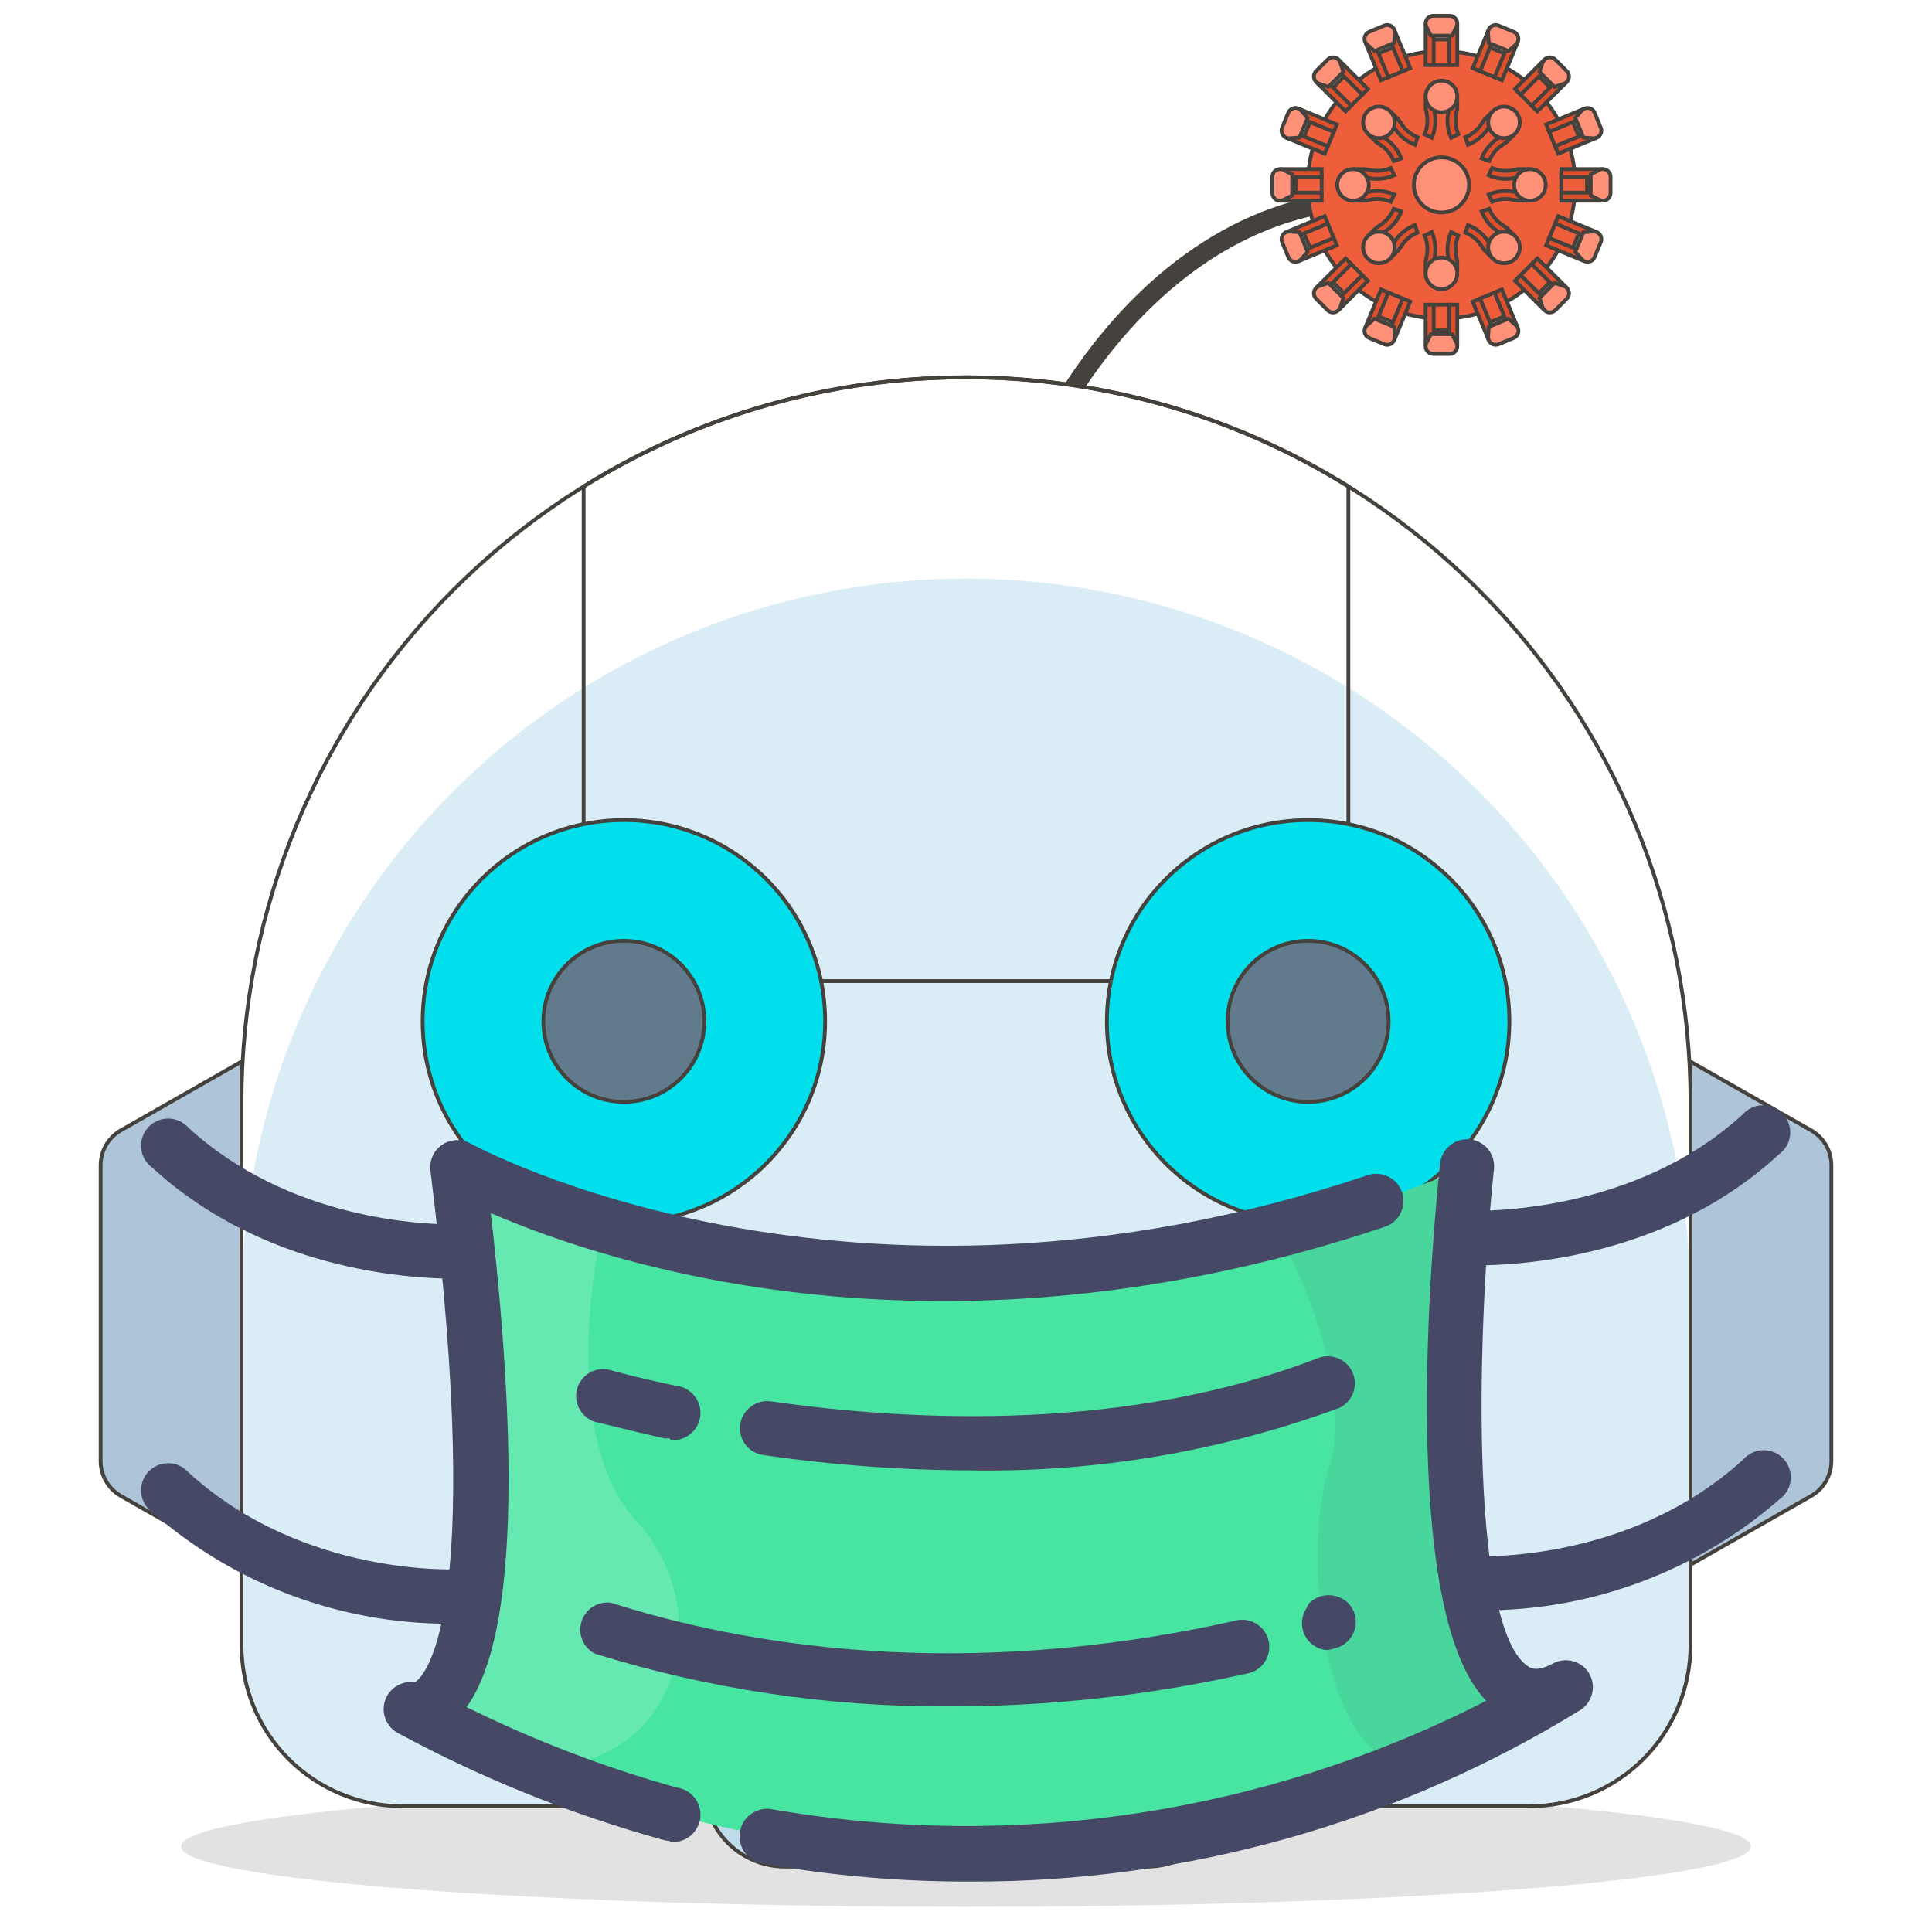 <svg width="512" height="512" viewBox="0 0 512 512" fill="none" xmlns="http://www.w3.org/2000/svg">
<g clip-path="url(#clip0)">
<g filter="url(#filter0_i)">
<path d="M256 176C262.66 134.398 279.81 98.269 303.857 75.184C327.903 52.098 356.982 43.845 385 52.155" stroke="#45413C" stroke-width="5" stroke-linecap="round" stroke-linejoin="round"/>
<path opacity="0.15" d="M256 501.333C370.875 501.333 464 494.17 464 485.333C464 476.497 370.875 469.333 256 469.333C141.125 469.333 48 476.497 48 485.333C48 494.17 141.125 501.333 256 501.333Z" fill="#45413C"/>
<path d="M448 432C448 443.316 443.505 454.168 435.503 462.17C427.502 470.171 416.649 474.667 405.333 474.667H106.667C95.351 474.667 84.498 470.171 76.497 462.17C68.495 454.168 64 443.316 64 432V288C64 237.078 84.228 188.242 120.235 152.236C156.242 116.229 205.078 96 256 96C306.922 96 355.758 116.229 391.764 152.236C427.771 188.242 448 237.078 448 288V432Z" fill="#DAEDF7"/>
<path d="M256 96C205.078 96 156.242 116.229 120.235 152.235C84.228 188.242 64 237.078 64 288V341.333C64 290.412 84.228 241.576 120.235 205.569C156.242 169.562 205.078 149.333 256 149.333C306.922 149.333 355.758 169.562 391.764 205.569C427.771 241.576 448 290.412 448 341.333V288C448 237.078 427.771 188.242 391.764 152.235C355.758 116.229 306.922 96 256 96Z" fill="white"/>
<path d="M448 432C448 443.316 443.505 454.168 435.503 462.17C427.502 470.171 416.649 474.667 405.333 474.667H106.667C95.351 474.667 84.498 470.171 76.497 462.17C68.495 454.168 64 443.316 64 432V288C64 237.078 84.228 188.242 120.235 152.236C156.242 116.229 205.078 96 256 96C306.922 96 355.758 116.229 391.764 152.236C427.771 188.242 448 237.078 448 288V432Z" stroke="#45413C" stroke-linecap="round" stroke-linejoin="round"/>
<path d="M304 362.667H208C196.218 362.667 186.667 372.218 186.667 384V469.333C186.667 481.115 196.218 490.667 208 490.667H304C315.782 490.667 325.333 481.115 325.333 469.333V384C325.333 372.218 315.782 362.667 304 362.667Z" fill="#C0DCEB"/>
<path d="M325.333 410.667H186.667V432H325.333V410.667Z" fill="#ADC4D9"/>
<path d="M485.333 383.147C485.341 385.026 484.851 386.874 483.915 388.504C482.978 390.134 481.628 391.487 480 392.427L448 410.667V277.333L480 295.573C481.628 296.513 482.978 297.866 483.915 299.496C484.851 301.126 485.341 302.974 485.333 304.853V383.147Z" fill="#ADC4D9" stroke="#45413C" stroke-linecap="round" stroke-linejoin="round"/>
<path d="M26.667 383.147C26.659 385.026 27.148 386.874 28.085 388.504C29.022 390.134 30.372 391.487 32 392.427L64 410.667V277.333L32 295.573C30.372 296.513 29.022 297.866 28.085 299.496C27.148 301.126 26.659 302.974 26.667 304.853V383.147Z" fill="#ADC4D9" stroke="#45413C" stroke-linecap="round" stroke-linejoin="round"/>
<path d="M304 362.667H208C196.218 362.667 186.667 372.218 186.667 384V469.333C186.667 481.115 196.218 490.667 208 490.667H304C315.782 490.667 325.333 481.115 325.333 469.333V384C325.333 372.218 315.782 362.667 304 362.667Z" stroke="#45413C" stroke-linecap="round" stroke-linejoin="round"/>
<path d="M208 362.667H304C309.658 362.667 315.084 364.914 319.085 368.915C323.086 372.916 325.333 378.342 325.333 384V410.667H186.667V384C186.667 378.342 188.914 372.916 192.915 368.915C196.916 364.914 202.342 362.667 208 362.667Z" fill="#FF6242" stroke="#45413C" stroke-linecap="round" stroke-linejoin="round"/>
<path d="M357.333 124.907C326.914 106.005 291.814 95.988 256 95.988C220.186 95.988 185.086 106.005 154.667 124.907V256H357.333V124.907Z" stroke="#45413C" stroke-linecap="round" stroke-linejoin="round"/>
<path d="M346.667 320C376.122 320 400 296.122 400 266.667C400 237.211 376.122 213.333 346.667 213.333C317.211 213.333 293.333 237.211 293.333 266.667C293.333 296.122 317.211 320 346.667 320Z" fill="#00DFEB" stroke="#45413C" stroke-linecap="round" stroke-linejoin="round"/>
<path d="M346.667 288C358.449 288 368 278.449 368 266.667C368 254.885 358.449 245.333 346.667 245.333C334.885 245.333 325.333 254.885 325.333 266.667C325.333 278.449 334.885 288 346.667 288Z" fill="#627B8C" stroke="#45413C" stroke-linecap="round" stroke-linejoin="round"/>
<path d="M165.333 320C194.789 320 218.667 296.122 218.667 266.667C218.667 237.211 194.789 213.333 165.333 213.333C135.878 213.333 112 237.211 112 266.667C112 296.122 135.878 320 165.333 320Z" fill="#00DFEB" stroke="#45413C" stroke-linecap="round" stroke-linejoin="round"/>
<path d="M165.333 288C177.115 288 186.667 278.449 186.667 266.667C186.667 254.885 177.115 245.333 165.333 245.333C153.551 245.333 144 254.885 144 266.667C144 278.449 153.551 288 165.333 288Z" fill="#627B8C" stroke="#45413C" stroke-linecap="round" stroke-linejoin="round"/>
</g>
<g filter="url(#filter1_i)">
<path d="M121.21 305.319C121.21 305.319 233.431 368.665 388.777 305.319C388.777 305.319 371.863 466.319 414.94 443.175C414.94 443.175 275.742 538.673 108.896 448.973C108.896 448.973 140.425 458.604 121.21 305.319Z" fill="#48E5A2"/>
<g opacity="0.3">
<path opacity="0.3" d="M339.519 324.15C339.519 324.15 359.788 360.71 352.217 384.765C344.646 408.819 350.683 466.223 375.6 463.396L405.596 449.021C405.596 449.021 377.325 417.156 388.777 305.51L339.519 324.15Z" fill="#464965"/>
</g>
<g opacity="0.4">
<path opacity="0.4" d="M159.783 320.508C159.783 320.508 146.654 375.229 168.696 399.187C190.738 423.146 179.908 465.648 141 464.162L108.896 448.973C108.896 448.973 138.221 461.767 121.21 305.223L159.783 320.508Z" fill="white"/>
</g>
<path d="M257.246 494.637C238.724 494.694 220.234 493.091 201.998 489.846C200.092 489.503 198.4 488.416 197.295 486.826C196.189 485.235 195.761 483.271 196.104 481.365C196.447 479.458 197.534 477.766 199.124 476.661C200.715 475.556 202.679 475.128 204.585 475.471C269.124 486.676 335.556 476.585 393.856 446.721C370.521 422.762 379.481 324.485 381.638 304.312C381.855 302.425 382.806 300.698 384.285 299.506C385.764 298.314 387.653 297.751 389.544 297.94C390.479 298.035 391.386 298.315 392.213 298.762C393.04 299.209 393.77 299.815 394.363 300.545C394.955 301.275 395.397 302.115 395.663 303.016C395.93 303.918 396.016 304.863 395.917 305.798C390.837 354.721 390.167 427.746 404.925 437.569C405.596 438.048 407.225 439.15 411.538 436.85C413.161 435.966 415.063 435.742 416.848 436.224C418.632 436.705 420.163 437.856 421.121 439.437C422.043 441.002 422.342 442.856 421.961 444.631C421.579 446.406 420.544 447.973 419.06 449.021C370.433 479.022 314.383 494.823 257.246 494.637Z" fill="#464965"/>
<path d="M177.56 483.856C176.911 483.851 176.266 483.754 175.644 483.569C151.274 476.807 127.743 467.323 105.494 455.298C103.995 454.505 102.825 453.209 102.189 451.637C101.554 450.065 101.495 448.319 102.023 446.708C102.55 445.096 103.63 443.723 105.072 442.831C106.514 441.939 108.225 441.586 109.902 441.833C111.627 440.875 129.069 427.458 114.071 306.181C113.912 304.865 114.12 303.53 114.672 302.324C115.225 301.119 116.1 300.089 117.201 299.35C118.302 298.611 119.586 298.191 120.911 298.137C122.236 298.082 123.55 298.396 124.708 299.042C125.715 299.569 224.615 353.715 362.327 307.475C364.132 306.84 366.115 306.947 367.84 307.774C369.565 308.601 370.892 310.079 371.527 311.883C372.163 313.688 372.055 315.671 371.228 317.396C370.402 319.122 368.923 320.448 367.119 321.083C250.058 360.375 161.46 331.098 130.075 317.49C138.029 387.496 135.873 431.435 123.654 448.398C141.506 457.232 160.147 464.371 179.333 469.721C181.24 469.975 182.967 470.976 184.135 472.504C185.303 474.031 185.817 475.96 185.563 477.867C185.308 479.773 184.307 481.5 182.78 482.668C181.252 483.837 179.323 484.35 177.417 484.096L177.56 483.856Z" fill="#464965"/>
<path d="M390.981 331.337H387.627C386.669 331.313 385.724 331.098 384.85 330.705C383.975 330.312 383.187 329.75 382.531 329.05C381.876 328.35 381.366 327.526 381.032 326.628C380.697 325.729 380.545 324.773 380.583 323.815C380.695 321.921 381.535 320.144 382.929 318.857C384.323 317.57 386.162 316.874 388.058 316.915C392.563 316.915 432.86 317.873 461.85 291.327C462.519 290.567 463.341 289.956 464.262 289.536C465.184 289.115 466.183 288.894 467.196 288.887C468.209 288.88 469.211 289.087 470.139 289.495C471.066 289.902 471.896 290.501 472.576 291.252C473.255 292.003 473.768 292.889 474.082 293.852C474.395 294.815 474.501 295.833 474.393 296.84C474.285 297.847 473.966 298.82 473.456 299.695C472.946 300.569 472.256 301.327 471.433 301.917C442.3 328.846 404.206 331.337 390.981 331.337Z" fill="#464965"/>
<path d="M393.09 422.762C390.598 422.762 389.065 422.762 388.729 422.762C386.823 422.623 385.05 421.731 383.801 420.285C382.552 418.838 381.929 416.954 382.069 415.048C382.209 413.142 383.1 411.369 384.547 410.12C385.993 408.871 387.877 408.248 389.783 408.387C390.167 408.387 431.231 410.879 461.994 382.752C462.663 381.992 463.485 381.381 464.406 380.961C465.327 380.54 466.327 380.319 467.34 380.312C468.352 380.305 469.355 380.512 470.282 380.92C471.209 381.327 472.04 381.926 472.719 382.677C473.399 383.428 473.912 384.314 474.225 385.277C474.539 386.24 474.645 387.258 474.537 388.265C474.429 389.272 474.11 390.245 473.599 391.12C473.089 391.994 472.4 392.752 471.577 393.342C449.834 412.318 421.949 422.771 393.09 422.762Z" fill="#464965"/>
<path d="M121.019 334.883C107.458 334.883 69.604 332.296 40.375 305.462C39.552 304.873 38.863 304.115 38.353 303.24C37.843 302.366 37.523 301.393 37.415 300.386C37.307 299.379 37.414 298.361 37.727 297.397C38.04 296.434 38.553 295.548 39.233 294.798C39.912 294.047 40.743 293.448 41.67 293.04C42.597 292.633 43.6 292.426 44.612 292.433C45.625 292.44 46.625 292.661 47.546 293.082C48.467 293.502 49.289 294.113 49.958 294.873C76.792 319.406 112.25 320.652 122.552 320.508C123.498 320.483 124.439 320.645 125.321 320.987C126.203 321.328 127.009 321.842 127.691 322.497C128.373 323.152 128.918 323.937 129.294 324.804C129.671 325.672 129.871 326.606 129.883 327.552C129.902 328.496 129.735 329.434 129.392 330.314C129.048 331.193 128.534 331.996 127.88 332.677C127.226 333.358 126.444 333.903 125.579 334.282C124.715 334.66 123.784 334.865 122.84 334.883H121.019Z" fill="#464965"/>
<path d="M118.91 426.308C90.022 426.302 62.117 415.814 40.375 396.792C39.552 396.202 38.863 395.444 38.353 394.57C37.843 393.695 37.523 392.722 37.415 391.715C37.307 390.708 37.414 389.69 37.727 388.727C38.04 387.764 38.553 386.878 39.233 386.127C39.912 385.376 40.743 384.777 41.67 384.37C42.597 383.962 43.6 383.755 44.612 383.762C45.625 383.769 46.625 383.99 47.546 384.411C48.467 384.831 49.289 385.442 49.958 386.202C80.721 414.329 121.833 411.885 122.169 411.837C124.075 411.698 125.959 412.321 127.405 413.57C128.852 414.819 129.744 416.592 129.883 418.498C130.023 420.404 129.4 422.288 128.151 423.735C126.902 425.181 125.129 426.073 123.223 426.212C122.935 426.212 121.402 426.308 118.91 426.308Z" fill="#464965"/>
<path d="M257.725 385.675C239.172 385.628 220.646 384.267 202.285 381.602C200.399 381.34 198.693 380.341 197.543 378.822C196.393 377.304 195.893 375.391 196.152 373.504C196.437 371.619 197.45 369.921 198.973 368.774C200.496 367.627 202.408 367.124 204.298 367.371C242.631 372.881 299.365 375.325 349.629 355.775C351.375 355.203 353.273 355.32 354.935 356.104C356.596 356.888 357.895 358.278 358.563 359.989C359.232 361.7 359.22 363.603 358.53 365.305C357.839 367.008 356.523 368.381 354.852 369.144C323.768 380.577 290.842 386.181 257.725 385.675Z" fill="#464965"/>
<path d="M177.56 377.194H176.075C164.958 374.654 158.058 372.833 157.771 372.833C155.959 372.279 154.438 371.032 153.541 369.363C152.643 367.694 152.442 365.738 152.979 363.921C153.248 363.02 153.692 362.181 154.286 361.452C154.88 360.723 155.612 360.119 156.44 359.673C157.268 359.228 158.176 358.951 159.112 358.857C160.047 358.764 160.992 358.856 161.892 359.129C161.892 359.129 168.36 360.998 179.142 363.25C181.048 363.447 182.798 364.393 184.006 365.88C185.215 367.367 185.783 369.274 185.586 371.18C185.389 373.086 184.443 374.836 182.956 376.045C181.469 377.254 179.562 377.822 177.656 377.625L177.56 377.194Z" fill="#464965"/>
<path d="M352.217 433.208C351.755 433.258 351.289 433.258 350.827 433.208L349.485 432.825L348.24 432.154C347.851 431.877 347.483 431.573 347.138 431.244C346.797 430.909 346.492 430.539 346.227 430.142C345.975 429.742 345.751 429.326 345.556 428.896C345.4 428.457 345.272 428.009 345.173 427.554C344.982 426.638 344.982 425.691 345.173 424.775C345.272 424.32 345.4 423.872 345.556 423.433C345.751 423.003 345.975 422.587 346.227 422.187C346.459 421.687 346.731 421.206 347.042 420.75C348.418 419.46 350.234 418.742 352.121 418.742C354.008 418.742 355.824 419.46 357.2 420.75C357.529 421.095 357.833 421.464 358.11 421.852C358.362 422.251 358.586 422.668 358.781 423.098C358.937 423.537 359.065 423.985 359.165 424.44C359.356 425.356 359.356 426.302 359.165 427.219C359.065 427.674 358.937 428.122 358.781 428.56C358.597 428.996 358.372 429.413 358.11 429.806C357.846 430.204 357.541 430.573 357.2 430.908C356.855 431.237 356.486 431.542 356.098 431.819L354.852 432.49L353.51 432.873C353.092 433.029 352.658 433.141 352.217 433.208Z" fill="#464965"/>
<path d="M250.921 448.206C219.274 448.347 187.794 443.628 157.579 434.215C156.089 433.421 154.926 432.129 154.293 430.564C153.66 428.999 153.598 427.261 154.119 425.656C154.639 424.05 155.707 422.678 157.137 421.781C158.567 420.884 160.267 420.519 161.94 420.75C197.11 431.963 254.275 441.833 327.156 425.542C328.099 425.263 329.089 425.181 330.065 425.3C331.041 425.419 331.982 425.738 332.83 426.235C333.678 426.733 334.415 427.399 334.995 428.193C335.576 428.987 335.987 429.891 336.204 430.85C336.42 431.809 336.438 432.802 336.256 433.768C336.073 434.735 335.694 435.653 335.143 436.467C334.591 437.281 333.879 437.973 333.049 438.5C332.219 439.028 331.29 439.379 330.319 439.533C304.259 445.375 277.627 448.284 250.921 448.206Z" fill="#464965"/>
</g>
<path d="M417.438 49C417.438 68.572 401.572 84.438 382 84.438C362.428 84.438 346.562 68.572 346.562 49C346.562 29.428 362.428 13.562 382 13.562C401.572 13.562 417.438 29.428 417.438 49Z" fill="#EF5E3B" stroke="#45413C"/>
<path d="M377.813 26.062H379.938V28.532V28.581L379.947 28.63L380.173 29.749C380.173 29.749 380.173 29.749 380.173 29.749C380.629 32.03 380.372 34.392 379.443 36.516L377.535 35.575C378.258 33.874 378.454 31.991 378.09 30.171L378.09 30.17L377.834 28.898L377.833 28.897C377.82 28.828 377.812 28.758 377.813 28.688V28.688V26.062Z" fill="#E04F2B" stroke="#45413C"/>
<path d="M384.062 28.532V26.062H386.187V28.688V28.688C386.188 28.758 386.18 28.828 386.167 28.897L386.166 28.898L385.91 30.17L385.91 30.171C385.546 31.991 385.742 33.874 386.465 35.575L384.557 36.516C383.628 34.392 383.371 32.03 383.827 29.749C383.827 29.749 383.827 29.749 383.827 29.749L384.053 28.63L384.062 28.581V28.532Z" fill="#E04F2B" stroke="#45413C"/>
<path d="M362.82 35.742L364.322 34.239L366.068 35.985L366.103 36.02L366.145 36.048L367.095 36.679C367.095 36.679 367.096 36.679 367.096 36.679C369.031 37.97 370.519 39.822 371.365 41.98L369.35 42.665C368.659 40.95 367.465 39.48 365.921 38.45L365.92 38.45L364.839 37.732L364.839 37.731C364.78 37.693 364.726 37.648 364.676 37.598L364.676 37.598L362.82 35.742Z" fill="#E04F2B" stroke="#45413C"/>
<path d="M367.239 31.322L368.742 29.82L370.598 31.676L370.598 31.676C370.648 31.726 370.692 31.78 370.731 31.839L370.732 31.839L371.45 32.92L371.45 32.921C372.48 34.465 373.95 35.659 375.665 36.35L374.981 38.365C372.822 37.519 370.97 36.031 369.679 34.096C369.679 34.096 369.679 34.095 369.679 34.095L369.048 33.145L369.02 33.103L368.985 33.068L367.239 31.322Z" fill="#E04F2B" stroke="#45413C"/>
<path d="M359.062 53.188V51.062H361.531H361.581L361.63 51.053L362.749 50.827C362.749 50.827 362.749 50.827 362.749 50.827C365.03 50.371 367.392 50.628 369.516 51.557L368.575 53.465C366.874 52.742 364.991 52.546 363.171 52.91L363.17 52.91L361.898 53.166L361.897 53.166C361.828 53.181 361.758 53.188 361.688 53.188H361.688H359.062Z" fill="#E04F2B" stroke="#45413C"/>
<path d="M369.516 46.443C367.392 47.372 365.03 47.629 362.749 47.173C362.749 47.173 362.749 47.173 362.749 47.173L361.63 46.947L361.581 46.938H361.531H359.062V44.812H361.688H361.688C361.758 44.812 361.828 44.819 361.897 44.834L361.898 44.834L363.17 45.09L363.171 45.09C364.991 45.454 366.874 45.258 368.575 44.535L369.516 46.443Z" fill="#E04F2B" stroke="#45413C"/>
<path d="M371.45 65.079L371.45 65.08L370.732 66.161L370.731 66.161C370.692 66.22 370.648 66.274 370.598 66.324L370.598 66.324L368.742 68.18L367.239 66.678L368.985 64.932L369.02 64.897L369.048 64.855L369.679 63.905C369.679 63.905 369.679 63.904 369.679 63.904C370.97 61.969 372.822 60.481 374.981 59.635L375.665 61.65C373.95 62.341 372.48 63.535 371.45 65.079Z" fill="#E04F2B" stroke="#45413C"/>
<path d="M364.322 63.761L362.82 62.258L364.676 60.402L364.676 60.402C364.726 60.352 364.78 60.307 364.839 60.269L364.839 60.268L365.92 59.55L365.921 59.55C367.465 58.52 368.659 57.05 369.35 55.335L371.365 56.02C370.519 58.178 369.031 60.03 367.096 61.321C367.095 61.321 367.095 61.321 367.095 61.321L366.145 61.952L366.103 61.98L366.068 62.015L364.322 63.761Z" fill="#E04F2B" stroke="#45413C"/>
<path d="M386.187 69.312V71.938H384.062V69.469V69.419L384.053 69.37L383.827 68.251C383.827 68.251 383.827 68.251 383.827 68.251C383.371 65.97 383.628 63.608 384.557 61.484L386.465 62.425C385.742 64.126 385.546 66.009 385.91 67.829L385.91 67.83L386.166 69.102L386.167 69.103C386.18 69.172 386.188 69.242 386.187 69.312V69.312Z" fill="#E04F2B" stroke="#45413C"/>
<path d="M379.443 61.484C380.372 63.608 380.629 65.97 380.173 68.251C380.173 68.251 380.173 68.251 380.173 68.251L379.947 69.37L379.938 69.419V69.469V71.938H377.813V69.312V69.312C377.812 69.242 377.82 69.172 377.833 69.103L377.834 69.102L378.09 67.83L378.09 67.829C378.454 66.009 378.258 64.126 377.535 62.425L379.443 61.484Z" fill="#E04F2B" stroke="#45413C"/>
<path d="M398.079 59.55L398.08 59.55L399.161 60.268L399.161 60.269C399.22 60.307 399.274 60.352 399.324 60.402L399.324 60.402L401.18 62.258L399.678 63.761L397.932 62.015L397.897 61.98L397.855 61.952L396.905 61.321C396.905 61.321 396.905 61.321 396.905 61.321C394.969 60.03 393.481 58.178 392.635 56.02L394.65 55.335C395.341 57.05 396.535 58.52 398.079 59.55Z" fill="#E04F2B" stroke="#45413C"/>
<path d="M396.761 66.678L395.258 68.18L393.402 66.324L393.402 66.324C393.352 66.274 393.308 66.22 393.269 66.161L393.268 66.161L392.55 65.08L392.55 65.079C391.52 63.535 390.05 62.341 388.335 61.65L389.019 59.635C391.178 60.481 393.03 61.969 394.321 63.904C394.321 63.904 394.321 63.905 394.321 63.905L394.952 64.855L394.98 64.897L395.015 64.932L396.761 66.678Z" fill="#E04F2B" stroke="#45413C"/>
<path d="M402.312 44.812H404.937V46.938H402.469H402.419L402.37 46.947L401.251 47.173C401.251 47.173 401.251 47.173 401.251 47.173C398.97 47.629 396.608 47.372 394.484 46.443L395.425 44.535C397.126 45.258 399.009 45.454 400.829 45.09L400.83 45.09L402.102 44.834L402.103 44.834C402.172 44.819 402.242 44.812 402.312 44.812H402.312Z" fill="#E04F2B" stroke="#45413C"/>
<path d="M402.469 51.062H404.937V53.188H402.312H402.312C402.242 53.188 402.172 53.181 402.103 53.166L402.102 53.166L400.83 52.91L400.829 52.91C399.009 52.546 397.126 52.742 395.425 53.465L394.484 51.557C396.608 50.628 398.97 50.371 401.251 50.827C401.251 50.827 401.251 50.827 401.251 50.827L402.37 51.053L402.419 51.062H402.469Z" fill="#E04F2B" stroke="#45413C"/>
<path d="M395.258 29.82L396.761 31.322L395.015 33.068L394.98 33.103L394.952 33.145L394.321 34.095C394.321 34.095 394.321 34.095 394.321 34.095C393.03 36.031 391.178 37.519 389.019 38.365L388.335 36.35C390.05 35.659 391.52 34.465 392.55 32.921L392.55 32.92L393.268 31.839L393.269 31.839C393.308 31.78 393.352 31.726 393.402 31.676L393.402 31.676L395.258 29.82Z" fill="#E04F2B" stroke="#45413C"/>
<path d="M399.678 34.239L401.18 35.742L399.324 37.598L399.324 37.598C399.274 37.648 399.22 37.693 399.161 37.731L399.161 37.732L398.08 38.45L398.079 38.45C396.535 39.48 395.341 40.95 394.65 42.665L392.635 41.98C393.481 39.822 394.969 37.97 396.904 36.679C396.905 36.679 396.905 36.679 396.905 36.679L397.855 36.048L397.897 36.02L397.932 35.985L399.678 34.239Z" fill="#E04F2B" stroke="#45413C"/>
<path d="M379.375 17.25V10.438H384.625V17.25H379.375Z" fill="#EF5E3B" stroke="#45413C"/>
<path d="M367.425 20.671L364.818 14.377L369.668 12.368L372.275 18.662L367.425 20.671Z" fill="#EF5E3B" stroke="#45413C"/>
<path d="M357.693 28.405L352.876 23.588L356.588 19.876L361.406 24.693L357.693 28.405Z" fill="#EF5E3B" stroke="#45413C"/>
<path d="M351.662 39.275L345.368 36.668L347.377 31.818L353.671 34.425L351.662 39.275Z" fill="#EF5E3B" stroke="#45413C"/>
<path d="M343.438 51.625V46.375H350.25V51.625H343.438Z" fill="#EF5E3B" stroke="#45413C"/>
<path d="M347.377 66.182L345.368 61.332L351.662 58.725L353.671 63.575L347.377 66.182Z" fill="#EF5E3B" stroke="#45413C"/>
<path d="M356.588 78.124L352.876 74.412L357.693 69.594L361.406 73.307L356.588 78.124Z" fill="#EF5E3B" stroke="#45413C"/>
<path d="M369.668 85.632L364.818 83.623L367.425 77.329L372.275 79.338L369.668 85.632Z" fill="#EF5E3B" stroke="#45413C"/>
<path d="M379.375 87.562V80.75H384.625V87.562H379.375Z" fill="#EF5E3B" stroke="#45413C"/>
<path d="M394.332 85.632L391.725 79.338L396.575 77.329L399.182 83.623L394.332 85.632Z" fill="#EF5E3B" stroke="#45413C"/>
<path d="M407.412 78.124L402.594 73.307L406.307 69.594L411.124 74.412L407.412 78.124Z" fill="#EF5E3B" stroke="#45413C"/>
<path d="M416.623 66.182L410.329 63.575L412.338 58.725L418.632 61.332L416.623 66.182Z" fill="#EF5E3B" stroke="#45413C"/>
<path d="M413.75 51.625V46.375H420.562V51.625H413.75Z" fill="#EF5E3B" stroke="#45413C"/>
<path d="M412.338 39.275L410.329 34.425L416.623 31.818L418.632 36.668L412.338 39.275Z" fill="#EF5E3B" stroke="#45413C"/>
<path d="M406.307 28.405L402.594 24.693L407.412 19.876L411.124 23.588L406.307 28.405Z" fill="#EF5E3B" stroke="#45413C"/>
<path d="M396.575 20.671L391.725 18.662L394.332 12.368L399.182 14.377L396.575 20.671Z" fill="#EF5E3B" stroke="#45413C"/>
<path d="M377.812 17.25V6.716H379.938V17.25H377.812Z" fill="#E04F2B" stroke="#45413C"/>
<path d="M384.062 17.25V6.716H386.188V17.25H384.062Z" fill="#E04F2B" stroke="#45413C"/>
<path d="M365.981 21.269L361.95 11.537L363.913 10.724L367.944 20.456L365.981 21.269Z" fill="#E04F2B" stroke="#45413C"/>
<path d="M371.755 18.878L367.724 9.145L369.687 8.332L373.719 18.064L371.755 18.878Z" fill="#E04F2B" stroke="#45413C"/>
<path d="M356.588 29.51L349.139 22.061L350.642 20.559L358.091 28.008L356.588 29.51Z" fill="#E04F2B" stroke="#45413C"/>
<path d="M361.008 25.091L353.559 17.642L355.061 16.14L362.51 23.588L361.008 25.091Z" fill="#E04F2B" stroke="#45413C"/>
<path d="M351.064 40.719L341.332 36.687L342.145 34.724L351.878 38.755L351.064 40.719Z" fill="#E04F2B" stroke="#45413C"/>
<path d="M353.456 34.944L343.724 30.913L344.537 28.95L354.269 32.981L353.456 34.944Z" fill="#E04F2B" stroke="#45413C"/>
<path d="M339.716 53.188V51.062H350.25V53.188H339.716Z" fill="#E04F2B" stroke="#45413C"/>
<path d="M339.716 46.938V44.812H350.25V46.938H339.716Z" fill="#E04F2B" stroke="#45413C"/>
<path d="M344.537 69.05L343.724 67.087L353.456 63.056L354.269 65.019L344.537 69.05Z" fill="#E04F2B" stroke="#45413C"/>
<path d="M342.145 63.276L341.332 61.313L351.064 57.281L351.878 59.245L342.145 63.276Z" fill="#E04F2B" stroke="#45413C"/>
<path d="M355.061 81.861L353.559 80.358L361.008 72.909L362.51 74.412L355.061 81.861Z" fill="#E04F2B" stroke="#45413C"/>
<path d="M350.642 77.441L349.139 75.939L356.588 68.49L358.091 69.992L350.642 77.441Z" fill="#E04F2B" stroke="#45413C"/>
<path d="M369.687 89.668L367.724 88.855L371.755 79.122L373.719 79.936L369.687 89.668Z" fill="#E04F2B" stroke="#45413C"/>
<path d="M363.913 87.276L361.95 86.463L365.981 76.731L367.944 77.544L363.913 87.276Z" fill="#E04F2B" stroke="#45413C"/>
<path d="M384.062 91.284V80.75H386.188V91.284H384.062Z" fill="#E04F2B" stroke="#45413C"/>
<path d="M377.812 91.284V80.75H379.938V91.284H377.812Z" fill="#E04F2B" stroke="#45413C"/>
<path d="M400.087 87.276L396.056 77.544L398.019 76.731L402.05 86.463L400.087 87.276Z" fill="#E04F2B" stroke="#45413C"/>
<path d="M394.313 89.668L390.281 79.936L392.245 79.122L396.276 88.855L394.313 89.668Z" fill="#E04F2B" stroke="#45413C"/>
<path d="M413.358 77.441L405.909 69.992L407.412 68.49L414.861 75.939L413.358 77.441Z" fill="#E04F2B" stroke="#45413C"/>
<path d="M408.939 81.861L401.49 74.412L402.992 72.909L410.441 80.358L408.939 81.861Z" fill="#E04F2B" stroke="#45413C"/>
<path d="M421.855 63.276L412.122 59.245L412.936 57.282L422.668 61.313L421.855 63.276Z" fill="#E04F2B" stroke="#45413C"/>
<path d="M419.463 69.05L409.731 65.019L410.544 63.056L420.276 67.087L419.463 69.05Z" fill="#E04F2B" stroke="#45413C"/>
<path d="M413.75 46.938V44.812H424.284V46.938H413.75Z" fill="#E04F2B" stroke="#45413C"/>
<path d="M413.75 53.188V51.062H424.284V53.188H413.75Z" fill="#E04F2B" stroke="#45413C"/>
<path d="M410.544 34.944L409.731 32.981L419.463 28.95L420.276 30.913L410.544 34.944Z" fill="#E04F2B" stroke="#45413C"/>
<path d="M412.936 40.718L412.122 38.755L421.855 34.724L422.668 36.687L412.936 40.718Z" fill="#E04F2B" stroke="#45413C"/>
<path d="M402.992 25.091L401.49 23.588L408.939 16.14L410.441 17.642L402.992 25.091Z" fill="#E04F2B" stroke="#45413C"/>
<path d="M407.412 29.51L405.909 28.008L413.358 20.559L414.861 22.061L407.412 29.51Z" fill="#E04F2B" stroke="#45413C"/>
<path d="M392.245 18.878L390.281 18.064L394.313 8.332L396.276 9.145L392.245 18.878Z" fill="#E04F2B" stroke="#45413C"/>
<path d="M398.019 21.269L396.056 20.456L400.087 10.724L402.05 11.537L398.019 21.269Z" fill="#E04F2B" stroke="#45413C"/>
<path d="M369.645 8.79L369.462 11.371L364.258 13.527L362.303 11.831C362.065 11.625 361.879 11.366 361.758 11.075C361.553 10.578 361.553 10.02 361.758 9.523C361.964 9.026 362.359 8.631 362.856 8.425L366.846 6.772C367.343 6.566 367.901 6.566 368.398 6.772C368.895 6.978 369.29 7.373 369.496 7.87L369.958 7.679L369.496 7.87C369.616 8.161 369.667 8.476 369.645 8.79Z" fill="#FF9178" stroke="#45413C"/>
<path d="M349.579 22.198L349.421 22.672L349.579 22.198C349.28 22.098 349.009 21.931 348.786 21.708C348.598 21.52 348.448 21.296 348.346 21.05C348.244 20.804 348.192 20.54 348.192 20.274C348.192 20.008 348.244 19.744 348.346 19.498C348.448 19.252 348.598 19.028 348.786 18.84L348.432 18.486L348.786 18.84L351.84 15.786C352.028 15.598 352.252 15.448 352.498 15.346C352.744 15.244 353.007 15.192 353.274 15.192C353.54 15.192 353.804 15.244 354.05 15.346L354.239 14.89L354.05 15.346C354.296 15.448 354.52 15.598 354.708 15.786L355.059 15.435L354.708 15.786C354.931 16.009 355.098 16.28 355.198 16.579L355.637 16.432L355.198 16.579L356.016 19.034L352.034 23.016L349.579 22.198Z" fill="#FF9178" stroke="#45413C"/>
<path d="M344.831 29.303L346.527 31.259L344.371 36.462L341.79 36.645C341.476 36.667 341.161 36.616 340.87 36.496C340.373 36.29 339.978 35.895 339.772 35.398C339.566 34.901 339.566 34.343 339.772 33.846L341.425 29.856C341.631 29.359 342.026 28.964 342.523 28.758C343.02 28.553 343.578 28.553 344.075 28.758C344.366 28.879 344.625 29.066 344.831 29.303Z" fill="#FF9178" stroke="#45413C"/>
<path d="M340.123 45.027L342.438 46.184V51.816L340.123 52.973C339.841 53.114 339.531 53.188 339.216 53.188C338.949 53.188 338.686 53.135 338.44 53.033C338.193 52.931 337.97 52.782 337.782 52.593C337.593 52.405 337.444 52.181 337.342 51.935C337.24 51.689 337.188 51.426 337.188 51.159V46.841C337.188 46.574 337.24 46.311 337.342 46.065C337.444 45.819 337.593 45.595 337.782 45.407C337.97 45.218 338.193 45.069 338.44 44.967C338.686 44.865 338.949 44.812 339.216 44.812C339.531 44.812 339.841 44.886 340.123 45.027Z" fill="#FF9178" stroke="#45413C"/>
<path d="M341.79 61.355L341.825 60.856L341.79 61.355L344.371 61.538L346.527 66.742L344.831 68.697C344.625 68.934 344.366 69.121 344.075 69.242C343.578 69.448 343.02 69.448 342.523 69.242C342.026 69.036 341.631 68.641 341.425 68.144L339.772 64.154C339.566 63.657 339.566 63.099 339.772 62.602C339.978 62.105 340.373 61.71 340.87 61.504L340.679 61.042L340.87 61.504C341.161 61.384 341.476 61.333 341.79 61.355Z" fill="#FF9178" stroke="#45413C"/>
<path d="M349.579 75.802L349.579 75.802L352.034 74.984L356.016 78.966L355.198 81.421L355.198 81.421C355.098 81.72 354.931 81.992 354.708 82.214C354.52 82.402 354.296 82.552 354.05 82.654C353.804 82.756 353.54 82.808 353.274 82.808C353.007 82.808 352.744 82.756 352.498 82.654C352.252 82.552 352.028 82.402 351.84 82.214L348.786 79.16C348.598 78.972 348.448 78.748 348.346 78.502C348.244 78.256 348.192 77.993 348.192 77.726C348.192 77.46 348.244 77.196 348.346 76.95C348.448 76.704 348.598 76.48 348.786 76.292L348.786 76.292C349.009 76.069 349.28 75.902 349.579 75.802Z" fill="#FF9178" stroke="#45413C"/>
<path d="M362.303 86.169L364.258 84.473L369.462 86.629L369.645 89.21C369.667 89.524 369.616 89.839 369.496 90.13C369.29 90.627 368.895 91.022 368.398 91.228C367.901 91.433 367.343 91.433 366.846 91.228L362.856 89.575C362.359 89.369 361.964 88.974 361.758 88.477C361.553 87.98 361.553 87.422 361.758 86.925C361.879 86.634 362.065 86.375 362.303 86.169Z" fill="#FF9178" stroke="#45413C"/>
<path d="M378.027 90.877L379.184 88.562H384.816L385.973 90.877C386.114 91.159 386.188 91.469 386.188 91.784C386.188 92.051 386.135 92.314 386.033 92.561C385.931 92.806 385.782 93.03 385.593 93.219C385.405 93.407 385.182 93.556 384.935 93.658L385.127 94.12L384.935 93.658C384.689 93.76 384.426 93.812 384.159 93.812H379.841C379.574 93.812 379.311 93.76 379.065 93.658C378.818 93.556 378.595 93.407 378.407 93.219C378.218 93.03 378.069 92.806 377.967 92.561L377.505 92.752L377.967 92.561C377.865 92.314 377.812 92.051 377.812 91.784C377.812 91.469 377.886 91.159 378.027 90.877Z" fill="#FF9178" stroke="#45413C"/>
<path d="M394.355 89.21L393.856 89.175L394.355 89.21L394.538 86.629L399.742 84.473L401.697 86.169C401.935 86.375 402.121 86.634 402.242 86.925C402.447 87.422 402.447 87.98 402.242 88.477C402.036 88.974 401.641 89.369 401.144 89.575L397.154 91.228C396.657 91.433 396.099 91.433 395.602 91.228C395.105 91.022 394.71 90.627 394.504 90.13L394.042 90.321L394.504 90.13C394.384 89.839 394.333 89.524 394.355 89.21Z" fill="#FF9178" stroke="#45413C"/>
<path d="M414.421 75.802L414.579 75.33L414.421 75.802C414.72 75.902 414.991 76.069 415.214 76.292C415.402 76.48 415.552 76.704 415.654 76.95C415.756 77.196 415.808 77.46 415.808 77.726C415.808 77.993 415.756 78.256 415.654 78.502C415.552 78.748 415.402 78.972 415.214 79.16L412.16 82.214C411.972 82.402 411.748 82.552 411.502 82.654C411.256 82.756 410.993 82.808 410.726 82.808C410.46 82.808 410.196 82.756 409.95 82.654C409.704 82.552 409.48 82.402 409.292 82.214L408.966 82.54L409.292 82.214C409.069 81.991 408.902 81.72 408.802 81.421L407.984 78.966L411.966 74.984L414.421 75.802Z" fill="#FF9178" stroke="#45413C"/>
<path d="M417.473 66.742L419.629 61.538L422.21 61.355C422.524 61.333 422.839 61.384 423.13 61.504C423.627 61.71 424.022 62.105 424.228 62.602C424.434 63.099 424.434 63.657 424.228 64.154L422.575 68.144C422.369 68.641 421.974 69.036 421.477 69.242C420.98 69.448 420.422 69.448 419.925 69.242C419.634 69.121 419.375 68.934 419.169 68.697L417.473 66.742Z" fill="#FF9178" stroke="#45413C"/>
<path d="M426.658 46.065L427.12 45.873L426.658 46.065C426.76 46.311 426.812 46.574 426.812 46.841V51.159C426.812 51.697 426.599 52.213 426.218 52.593C425.838 52.974 425.322 53.188 424.784 53.188C424.469 53.188 424.159 53.114 423.877 52.973L421.562 51.816V46.184L423.877 45.027C424.159 44.886 424.469 44.812 424.784 44.812C425.051 44.812 425.314 44.865 425.56 44.967C425.807 45.069 426.03 45.218 426.218 45.407C426.407 45.595 426.556 45.819 426.658 46.065Z" fill="#FF9178" stroke="#45413C"/>
<path d="M422.21 36.645L419.629 36.462L417.473 31.259L419.169 29.303C419.375 29.066 419.634 28.879 419.925 28.758C420.422 28.553 420.98 28.553 421.477 28.758C421.974 28.964 422.369 29.359 422.575 29.856L424.228 33.846C424.434 34.343 424.434 34.901 424.228 35.398C424.022 35.895 423.627 36.29 423.13 36.496L423.321 36.958L423.13 36.496C422.839 36.616 422.524 36.667 422.21 36.645Z" fill="#FF9178" stroke="#45413C"/>
<path d="M408.802 16.579L408.802 16.579L407.984 19.034L411.966 23.016L414.421 22.198C414.72 22.098 414.991 21.931 415.214 21.708L415.54 22.034L415.214 21.708C415.402 21.52 415.552 21.296 415.654 21.05C415.756 20.804 415.808 20.54 415.808 20.274C415.808 20.007 415.756 19.744 415.654 19.498C415.552 19.252 415.402 19.028 415.214 18.84L412.16 15.786C411.972 15.598 411.748 15.448 411.502 15.346C411.256 15.244 410.993 15.192 410.726 15.192C410.46 15.192 410.196 15.244 409.95 15.346C409.704 15.448 409.48 15.598 409.292 15.786L408.802 16.579ZM408.802 16.579C408.902 16.28 409.069 16.009 409.292 15.786L408.802 16.579Z" fill="#FF9178" stroke="#45413C"/>
<path d="M401.697 11.831L399.742 13.527L394.538 11.371L394.355 8.79C394.333 8.476 394.384 8.161 394.504 7.87L394.042 7.679L394.504 7.87C394.71 7.373 395.105 6.978 395.602 6.772C396.099 6.566 396.657 6.566 397.154 6.772L401.144 8.425C401.641 8.631 402.036 9.026 402.242 9.523C402.447 10.02 402.447 10.578 402.242 11.075C402.121 11.366 401.935 11.625 401.697 11.831Z" fill="#FF9178" stroke="#45413C"/>
<path d="M389.312 49C389.312 53.039 386.039 56.312 382 56.312C377.961 56.312 374.688 53.039 374.688 49C374.688 44.961 377.961 41.688 382 41.688C386.039 41.688 389.312 44.961 389.312 49Z" fill="#FF9178" stroke="#45413C"/>
<path d="M386.188 25.562C386.188 27.875 384.313 29.75 382 29.75C379.687 29.75 377.812 27.875 377.812 25.562C377.812 23.25 379.687 21.375 382 21.375C384.313 21.375 386.188 23.25 386.188 25.562Z" fill="#FF9178" stroke="#45413C"/>
<path d="M369.615 32.427C369.615 34.74 367.74 36.615 365.427 36.615C363.114 36.615 361.24 34.74 361.24 32.427C361.24 30.114 363.114 28.24 365.427 28.24C367.74 28.24 369.615 30.114 369.615 32.427Z" fill="#FF9178" stroke="#45413C"/>
<path d="M362.75 49C362.75 51.313 360.875 53.188 358.562 53.188C356.25 53.188 354.375 51.313 354.375 49C354.375 46.687 356.25 44.812 358.562 44.812C360.875 44.812 362.75 46.687 362.75 49Z" fill="#FF9178" stroke="#45413C"/>
<path d="M369.615 65.573C369.615 67.885 367.74 69.76 365.427 69.76C363.114 69.76 361.24 67.885 361.24 65.573C361.24 63.26 363.114 61.385 365.427 61.385C367.74 61.385 369.615 63.26 369.615 65.573Z" fill="#FF9178" stroke="#45413C"/>
<path d="M386.188 72.438C386.188 74.75 384.313 76.625 382 76.625C379.687 76.625 377.812 74.75 377.812 72.438C377.812 70.125 379.687 68.25 382 68.25C384.313 68.25 386.188 70.125 386.188 72.438Z" fill="#FF9178" stroke="#45413C"/>
<path d="M402.76 65.573C402.76 67.885 400.886 69.76 398.573 69.76C396.26 69.76 394.385 67.885 394.385 65.573C394.385 63.26 396.26 61.385 398.573 61.385C400.886 61.385 402.76 63.26 402.76 65.573Z" fill="#FF9178" stroke="#45413C"/>
<path d="M409.625 49C409.625 51.313 407.75 53.188 405.438 53.188C403.125 53.188 401.25 51.313 401.25 49C401.25 46.687 403.125 44.812 405.438 44.812C407.75 44.812 409.625 46.687 409.625 49Z" fill="#FF9178" stroke="#45413C"/>
<path d="M402.76 32.427C402.76 34.74 400.886 36.615 398.573 36.615C396.26 36.615 394.385 34.74 394.385 32.427C394.385 30.114 396.26 28.24 398.573 28.24C400.886 28.24 402.76 30.114 402.76 32.427Z" fill="#FF9178" stroke="#45413C"/>
<path d="M385.973 7.123L384.816 9.438H379.184L378.027 7.123C377.886 6.841 377.812 6.531 377.812 6.216C377.812 5.949 377.865 5.686 377.967 5.44C378.069 5.193 378.218 4.97 378.407 4.782C378.595 4.593 378.818 4.444 379.065 4.342C379.311 4.24 379.574 4.188 379.841 4.188H384.159C384.697 4.188 385.213 4.401 385.593 4.782C385.974 5.162 386.188 5.678 386.188 6.216C386.188 6.531 386.114 6.841 385.973 7.123Z" fill="#FF9178" stroke="#45413C"/>
</g>
<defs>
<filter id="filter0_i" x="0" y="0" width="512" height="516" filterUnits="userSpaceOnUse" color-interpolation-filters="sRGB">
<feFlood flood-opacity="0" result="BackgroundImageFix"/>
<feBlend mode="normal" in="SourceGraphic" in2="BackgroundImageFix" result="shape"/>
<feColorMatrix in="SourceAlpha" type="matrix" values="0 0 0 0 0 0 0 0 0 0 0 0 0 0 0 0 0 0 127 0" result="hardAlpha"/>
<feOffset dy="4"/>
<feGaussianBlur stdDeviation="2"/>
<feComposite in2="hardAlpha" operator="arithmetic" k2="-1" k3="1"/>
<feColorMatrix type="matrix" values="0 0 0 0 0 0 0 0 0 0 0 0 0 0 0 0 0 0 0.25 0"/>
<feBlend mode="normal" in2="shape" result="effect1_innerShadow"/>
</filter>
<filter id="filter1_i" x="26" y="162" width="460" height="464" filterUnits="userSpaceOnUse" color-interpolation-filters="sRGB">
<feFlood flood-opacity="0" result="BackgroundImageFix"/>
<feBlend mode="normal" in="SourceGraphic" in2="BackgroundImageFix" result="shape"/>
<feColorMatrix in="SourceAlpha" type="matrix" values="0 0 0 0 0 0 0 0 0 0 0 0 0 0 0 0 0 0 127 0" result="hardAlpha"/>
<feOffset dy="4"/>
<feGaussianBlur stdDeviation="2"/>
<feComposite in2="hardAlpha" operator="arithmetic" k2="-1" k3="1"/>
<feColorMatrix type="matrix" values="0 0 0 0 0 0 0 0 0 0 0 0 0 0 0 0 0 0 0.25 0"/>
<feBlend mode="normal" in2="shape" result="effect1_innerShadow"/>
</filter>
<clipPath id="clip0">
<rect width="512" height="512" fill="white"/>
</clipPath>
</defs>
</svg>
